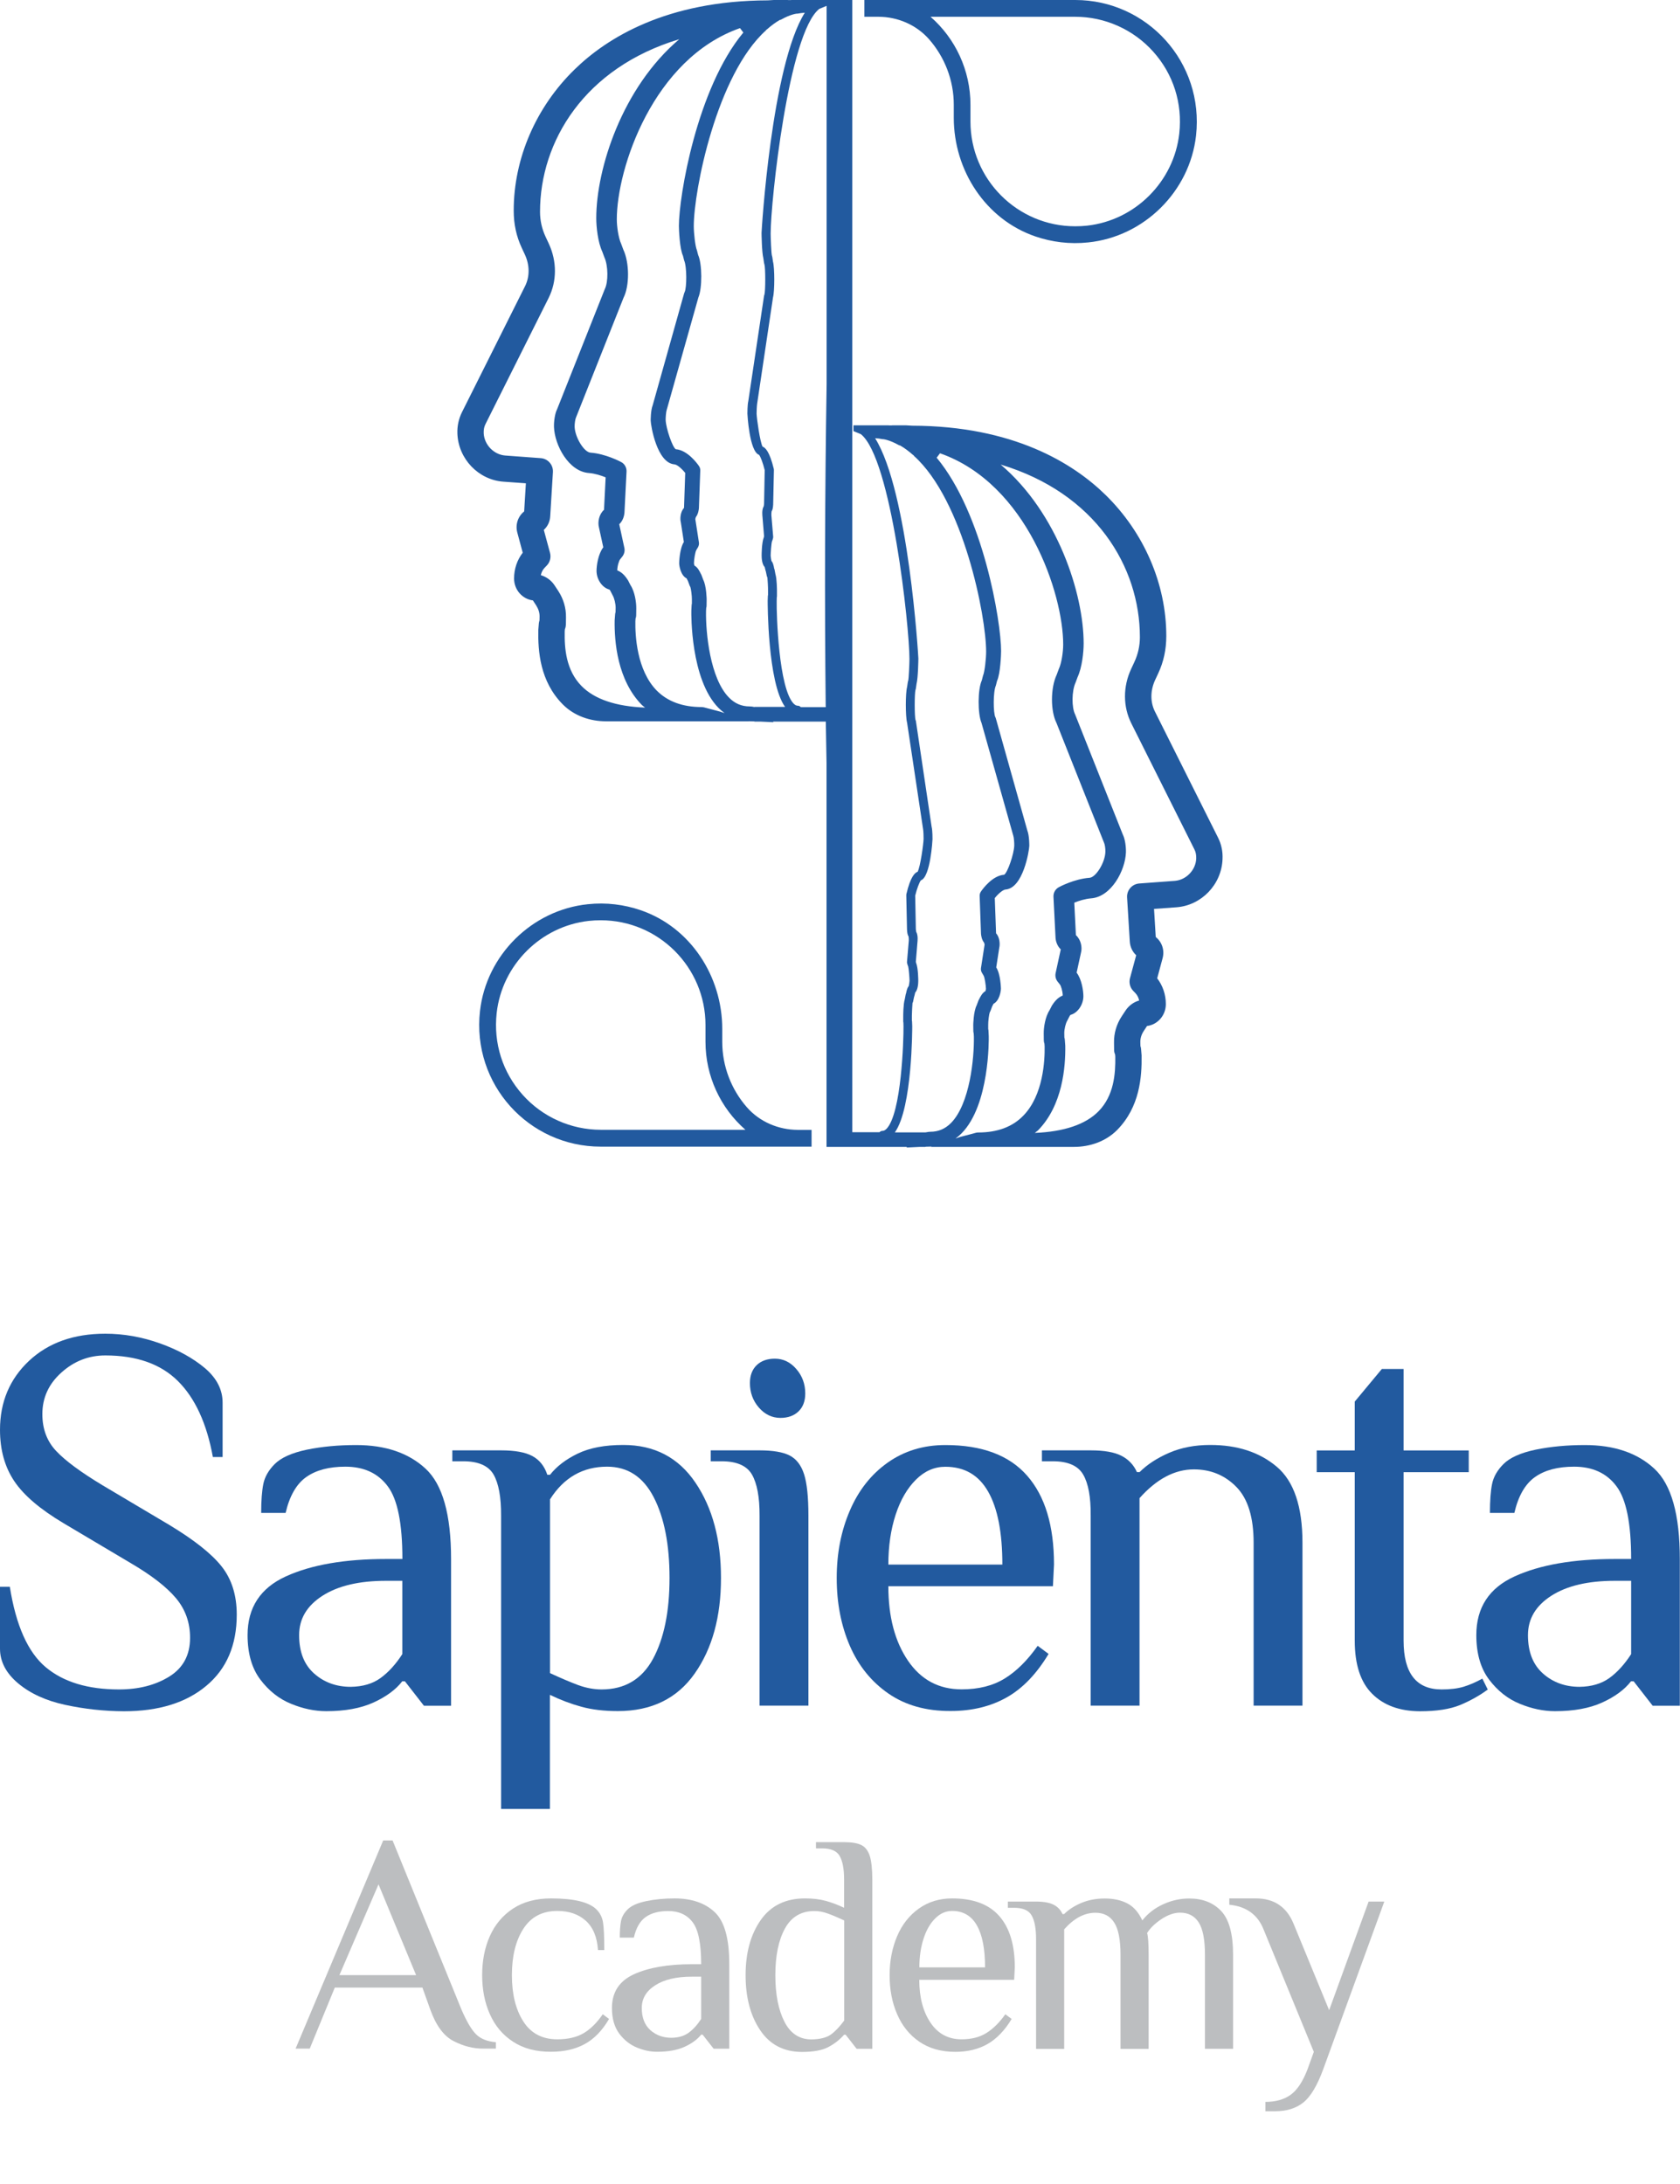 <?xml version="1.0" encoding="utf-8"?>
<!-- Generator: Adobe Illustrator 28.4.1, SVG Export Plug-In . SVG Version: 6.00 Build 0)  -->
<svg version="1.1" id="Layer_1" xmlns="http://www.w3.org/2000/svg" xmlns:xlink="http://www.w3.org/1999/xlink" x="0px" y="0px"
	 viewBox="0 0 186.41 242.29" style="enable-background:new 0 0 186.41 242.29;" xml:space="preserve">
<style type="text/css">
	.st0{fill:#225A9F;}
	.st1{fill:#BCBEC0;}
	.st2{fill:none;}
	.st3{fill:#D1D3D4;}
	.st4{fill:#5193CE;}
</style>
<g>
	<g>
		<path class="st0" d="M135.15,92.91l-7-13.98c-0.53-1.06-0.52-2.33,0.02-3.5l0.35-0.75c0.59-1.27,0.89-2.62,0.89-4.13
			c0-5.77-2.47-11.49-6.77-15.68c-3.57-3.48-10.19-7.62-21.43-7.65c-0.21-0.02-0.44-0.02-0.66-0.04h-1.58v0.01l-0.32,0
			c-0.01,0-0.02-0.01-0.04-0.01h-1.78v0l-1.01,0c0,0,0,0,0,0h-1.12v0.64l0.82,0.34c3.39,2.69,5.39,21.35,5.39,24.93
			c0,0.45-0.07,2.19-0.14,2.43c-0.02,0.04-0.03,0.09-0.04,0.14l-0.08,0.54c-0.19,0.7-0.19,3.26,0,3.97l1.77,11.78
			c0.04,0.15,0.07,0.95,0.06,1.11c-0.02,0.61-0.36,3.08-0.66,3.64c-0.3,0.1-0.79,0.52-1.25,2.48c-0.01,0.04-0.01,0.08-0.01,0.13
			l0.08,3.8c0.02,0.38,0.07,0.61,0.17,0.76c0.02,0.12,0.04,0.34,0.03,0.44l-0.2,2.38c-0.01,0.06,0,0.12,0.02,0.18l0.06,0.21
			c0.01,0.04,0.03,0.08,0.05,0.12c0.07,0.26,0.15,1.33,0.15,1.59c0,0.1-0.05,0.43-0.09,0.6c-0.15,0.16-0.21,0.42-0.27,0.67
			c-0.02,0.07-0.03,0.14,0,0.09c-0.04,0.05-0.06,0.11-0.07,0.18l-0.1,0.52c-0.17,0.54-0.17,1.82-0.17,1.83l0,0.63
			c0,0.05,0.01,0.09,0.02,0.13l0.01,0.41c0.02,1.44-0.22,9.67-1.89,11.37c-0.22,0.22-0.38,0.22-0.44,0.22
			c-0.13,0-0.24,0.06-0.34,0.15h-3.01V63.55c0-0.01,0-0.02,0-0.03V0h-2.83h-1.12c0,0,0,0,0,0l-1.01,0v0H87.8
			c-0.01,0-0.02,0.01-0.04,0.01l-0.32,0V0h-1.58c-0.22,0.02-0.45,0.02-0.66,0.04C73.96,0.07,67.34,4.21,63.77,7.69
			C59.46,11.88,57,17.59,57,23.36c0,1.52,0.3,2.86,0.89,4.13l0.35,0.75c0.54,1.17,0.55,2.44,0.02,3.5l-7,13.98
			c-0.36,0.72-0.54,1.54-0.51,2.36c0.1,2.83,2.35,5.16,5.12,5.35c0.88,0.06,1.77,0.13,2.48,0.18l-0.19,3.12
			c-0.69,0.55-1,1.46-0.76,2.35l0.6,2.23c-0.62,0.8-0.96,1.8-0.96,2.86c0,1.25,0.91,2.28,2.09,2.43l0.36,0.55
			c0.25,0.39,0.39,0.82,0.38,1.26l-0.01,0.41c-0.03,0.1-0.06,0.21-0.07,0.31l-0.06,0.73c-0.05,2.39,0.19,5.72,2.7,8.26
			c0.01,0.01,0.02,0.02,0.02,0.02c1.25,1.26,3.01,1.87,4.79,1.87h12.35h3.53L83.02,80l0.69,0.02v0.02h0.64l1.48,0.07
			c0,0-0.03-0.03-0.06-0.07h2.78h0.55h2.53c0.02,1.53,0.06,3.05,0.08,4.58v42.6h1.32h1.51h2.77h0.55h2.78
			c-0.04,0.04-0.06,0.07-0.06,0.07l1.48-0.07h0.64v-0.02l0.69-0.02l-0.11,0.04h3.53h12.35c1.77,0,3.54-0.61,4.79-1.87
			c0.01-0.01,0.02-0.02,0.02-0.02c2.5-2.55,2.74-5.88,2.7-8.26l-0.06-0.73c-0.01-0.11-0.03-0.21-0.07-0.31l-0.01-0.41
			c-0.01-0.44,0.12-0.87,0.38-1.26l0.36-0.55c1.18-0.15,2.09-1.18,2.09-2.43c0-1.05-0.34-2.05-0.96-2.86l0.6-2.23
			c0.24-0.89-0.07-1.8-0.76-2.35l-0.19-3.12c0.71-0.05,1.6-0.12,2.48-0.18c2.77-0.2,5.02-2.52,5.12-5.35
			C135.69,94.45,135.52,93.64,135.15,92.91z M64.52,76.09c-1.71-1.74-1.9-4.15-1.86-6.06l0.02-0.24c0.07-0.15,0.1-0.32,0.11-0.49
			l0.01-0.83c0.02-1.02-0.28-2.03-0.85-2.91l-0.43-0.65c-0.36-0.54-0.9-0.93-1.51-1.11c0.07-0.33,0.21-0.6,0.42-0.82l0.25-0.26
			c0.35-0.37,0.48-0.89,0.35-1.39l-0.69-2.55c0.42-0.38,0.68-0.92,0.71-1.51l0.3-4.9c0.05-0.8-0.55-1.49-1.35-1.55
			c0,0-1.99-0.15-3.93-0.29c-1.28-0.09-2.35-1.21-2.4-2.49c-0.01-0.39,0.05-0.71,0.2-1l7-13.98c0.93-1.86,0.94-4.06,0.02-6.04
			l-0.35-0.75c-0.41-0.88-0.62-1.81-0.62-2.77c0-7.81,4.92-15.98,15.45-19.15c-6.34,5.37-9.21,14.37-9.21,19.85
			c0,0.98,0.18,2.67,0.67,3.72l0.23,0.62c0.43,0.93,0.44,2.74,0.05,3.52l-5.29,13.32c-0.26,0.5-0.37,1.4-0.35,1.99
			c0.07,2,1.62,4.94,3.88,5.1c0.66,0.05,1.36,0.28,1.85,0.48l-0.18,3.6c-0.55,0.49-0.72,1.34-0.56,1.96l0.48,2.2
			c-0.57,0.74-0.75,2.02-0.75,2.62c0,0.88,0.58,1.85,1.44,2.07c0.02,0.03,0.05,0.07,0.09,0.13l0.26,0.51
			c0.18,0.29,0.34,0.96,0.33,1.41l-0.01,0.45c-0.03,0.08-0.04,0.16-0.05,0.25l-0.05,0.67c-0.04,2.35,0.3,6.62,3.03,9.39
			c0.11,0.11,0.23,0.18,0.35,0.28C68.33,78.36,65.96,77.56,64.52,76.09z M79.88,78.93l-1.74-0.46c-0.1-0.02-0.19-0.04-0.29-0.04
			c-2.11,0-3.78-0.62-4.98-1.83c-2.22-2.26-2.4-6.13-2.37-7.69l0.02-0.3c0.05-0.12,0.07-0.24,0.07-0.36l0.01-0.76
			c0.01-0.63-0.15-1.85-0.65-2.6l-0.26-0.51c-0.19-0.29-0.57-0.88-1.2-1.11c0.01-0.51,0.2-1.09,0.32-1.23l0.26-0.33
			c0.2-0.27,0.28-0.61,0.21-0.93l-0.57-2.63c0.39-0.36,0.55-0.89,0.58-1.3l0.23-4.54c0.02-0.44-0.21-0.86-0.6-1.06
			c-0.07-0.04-1.73-0.92-3.4-1.04c-0.71-0.05-1.71-1.68-1.76-2.86c-0.01-0.39,0.08-0.88,0.14-1.01l5.29-13.32
			c0.66-1.31,0.67-3.85-0.03-5.34l-0.23-0.62c-0.31-0.67-0.49-1.93-0.49-2.73c0-5.64,4.02-17.83,13.67-21.21
			c0.19,0.26,0.17,0.23,0.37,0.49c-5.17,6.22-7.15,18.19-7.15,21.45c0,0.37,0.08,2.52,0.45,3.31l0.13,0.51
			c0.32,0.72,0.29,3.05,0.06,3.51c-0.02,0.05-0.04,0.1-0.06,0.15l-3.49,12.42c-0.23,0.58-0.22,1.69-0.22,1.7
			c0.02,0.58,0.69,4.7,2.64,4.85c0.29,0.02,0.82,0.48,1.19,0.95L75.9,56.3c0,0.01-0.01,0.03-0.01,0.05
			c-0.42,0.45-0.44,1.25-0.35,1.56l0.34,2.21c-0.49,0.76-0.52,2.33-0.52,2.35c0,0.26,0.15,1.35,0.83,1.69
			c0.02,0.04,0.03,0.07,0.05,0.11c0.03,0.06,0.06,0.12,0.09,0.17l0.19,0.51c0.02,0.06,0.05,0.11,0.08,0.16
			c0.07,0.17,0.18,1.01,0.17,1.37l0,0.48c-0.02,0.06-0.03,0.12-0.03,0.18l-0.03,0.6c-0.01,0.34-0.1,7.62,3.01,10.78
			c0.22,0.22,0.44,0.41,0.68,0.58L79.88,78.93z M83.71,78.43L83.71,78.43c-0.24-0.06-0.45-0.07-0.53-0.07
			c-0.89,0-1.65-0.32-2.3-0.99c-2.1-2.14-2.58-7.19-2.54-9.57l0.02-0.37c0.03-0.08,0.04-0.16,0.04-0.24l0.01-0.69
			c0-0.01-0.02-1.49-0.38-2.19l-0.19-0.51c-0.02-0.06-0.05-0.11-0.08-0.16c-0.16-0.32-0.35-0.71-0.7-0.9
			c-0.03-0.09-0.06-0.2-0.06-0.26c0-0.4,0.14-1.26,0.26-1.46l0.2-0.34c0.08-0.16,0.12-0.34,0.09-0.52l-0.4-2.59
			c0.02-0.06,0.04-0.14,0.06-0.21c0.28-0.36,0.33-0.86,0.34-0.99l0.15-4.17c0.01-0.18-0.04-0.35-0.14-0.5
			c-0.2-0.3-1.29-1.78-2.58-1.87c-0.37-0.23-1.08-2.3-1.12-3.24c-0.01-0.27,0.05-0.9,0.1-1.06l3.53-12.53
			c0.44-1.03,0.43-3.73-0.03-4.73l-0.13-0.51c-0.19-0.43-0.35-1.92-0.35-2.67c0-3.95,2.53-16.8,8.02-21.73l-0.02-0.01
			c0.05-0.04,0.09-0.07,0.14-0.11c0.46-0.4,0.93-0.76,1.43-1.04c0.02,0,0.05,0,0.07,0c1.16-0.66,1.83-0.69,1.83-0.69l0,0.01
			c0.28-0.05,0.56-0.09,0.85-0.11c-3.7,5.88-4.8,24.21-4.8,24.43c0,0.07,0.03,2.17,0.2,2.8l0.08,0.55c0.01,0.05,0.02,0.09,0.04,0.14
			c0.12,0.37,0.12,2.96,0,3.35c-0.02,0.05-0.03,0.07-0.04,0.12l-1.75,11.7c-0.1,0.42-0.1,1.37-0.1,1.38c0,0.06,0.22,4.2,1.29,4.57
			c0.17,0.19,0.45,0.95,0.63,1.7l-0.07,3.72c0,0.06-0.02,0.21-0.04,0.29c-0.24,0.4-0.14,1.12-0.14,1.13l0.18,2.2l-0.03,0.12
			c-0.24,0.59-0.24,1.96-0.24,1.98c0,0.27,0.02,0.98,0.34,1.31c0.02,0.06,0.03,0.14,0.05,0.21c0.03,0.12,0.05,0.22,0.08,0.29
			l0.1,0.48c0.01,0.06,0.04,0.12,0.07,0.18c0.02,0.12,0.08,1.21,0.07,1.42l0,0.51c-0.01,0.04-0.02,0.07-0.02,0.11l-0.02,0.54
			c0,0.1-0.02,9.06,1.93,11.77H83.71z M88.85,78.43c-0.09-0.09-0.2-0.15-0.34-0.15c-0.05,0-0.22,0-0.44-0.22
			c-1.67-1.7-1.92-9.93-1.89-11.37l0.01-0.41c0.01-0.04,0.02-0.09,0.02-0.13l0-0.63c0-0.01,0-1.29-0.17-1.83l-0.1-0.52
			c-0.01-0.06-0.04-0.12-0.07-0.18c0.03,0.05,0.01-0.03,0-0.09c-0.06-0.26-0.12-0.52-0.27-0.67c-0.04-0.17-0.09-0.5-0.09-0.6
			c0-0.26,0.07-1.33,0.15-1.59c0.02-0.04,0.04-0.08,0.05-0.12l0.06-0.21c0.02-0.06,0.02-0.12,0.02-0.18l-0.2-2.38
			c-0.01-0.1,0.01-0.33,0.03-0.44c0.1-0.15,0.15-0.38,0.17-0.76l0.08-3.8c0-0.04,0-0.09-0.01-0.13c-0.47-1.96-0.96-2.38-1.25-2.48
			c-0.29-0.56-0.63-3.03-0.66-3.64c-0.01-0.16,0.03-0.95,0.06-1.11L85.77,33c0.19-0.72,0.19-3.28,0-3.97l-0.08-0.54
			c-0.01-0.05-0.02-0.09-0.04-0.14c-0.07-0.24-0.14-1.98-0.14-2.43c0-3.58,1.99-22.24,5.39-24.93l0.82-0.34v42
			c-0.19,11.93-0.23,23.86-0.1,35.79H88.85z M103.22,125.54c-0.08,0-0.28,0.02-0.53,0.07v0h-3.4c1.95-2.71,1.93-11.67,1.93-11.77
			l-0.02-0.54c0-0.04-0.01-0.08-0.02-0.11l0-0.51c0-0.21,0.05-1.3,0.07-1.42c0.04-0.05,0.06-0.12,0.07-0.18l0.1-0.48
			c0.03-0.08,0.05-0.17,0.08-0.29c0.02-0.07,0.03-0.15,0.05-0.21c0.31-0.33,0.34-1.04,0.34-1.31c0-0.02,0-1.39-0.24-1.98l-0.03-0.12
			l0.18-2.2c0-0.01,0.1-0.73-0.14-1.13c-0.01-0.08-0.03-0.23-0.04-0.29l-0.07-3.72c0.18-0.75,0.47-1.51,0.63-1.7
			c1.07-0.36,1.29-4.51,1.29-4.57c0-0.01,0.01-0.95-0.1-1.38L101.63,80c-0.01-0.05-0.01-0.08-0.04-0.12
			c-0.13-0.39-0.12-2.98-0.01-3.35c0.02-0.04,0.03-0.09,0.04-0.14l0.08-0.55c0.17-0.63,0.2-2.73,0.2-2.8c0-0.22-1.1-18.55-4.8-24.43
			c0.29,0.01,0.57,0.05,0.85,0.11l0-0.01c0,0,0.66,0.03,1.83,0.69c0.02,0,0.05,0,0.07,0c0.5,0.28,0.97,0.64,1.43,1.04
			c0.05,0.04,0.09,0.07,0.14,0.11l-0.02,0.01c5.49,4.92,8.02,17.78,8.02,21.73c0,0.75-0.16,2.25-0.35,2.67l-0.13,0.51
			c-0.46,0.99-0.47,3.7-0.03,4.73l3.53,12.53c0.06,0.16,0.11,0.79,0.1,1.06c-0.03,0.94-0.74,3.01-1.12,3.24
			c-1.3,0.09-2.38,1.57-2.58,1.87c-0.1,0.15-0.15,0.32-0.14,0.5l0.15,4.17c0.01,0.12,0.05,0.63,0.34,0.99
			c0.02,0.06,0.04,0.14,0.06,0.21l-0.4,2.59c-0.03,0.18,0,0.36,0.09,0.52l0.2,0.34c0.12,0.2,0.25,1.07,0.26,1.46
			c0,0.06-0.03,0.17-0.06,0.26c-0.34,0.19-0.54,0.58-0.7,0.9c-0.03,0.05-0.06,0.1-0.08,0.16l-0.19,0.51
			c-0.36,0.7-0.38,2.18-0.38,2.19l0.01,0.69c0,0.08,0.02,0.16,0.04,0.24l0.02,0.37c0.04,2.37-0.44,7.43-2.54,9.57
			C104.87,125.22,104.12,125.54,103.22,125.54z M108.55,125.62c-0.1,0-0.2,0.01-0.29,0.04l-1.74,0.46l-0.5,0.17
			c0.24-0.17,0.46-0.36,0.68-0.58c3.11-3.16,3.02-10.44,3.01-10.78l-0.03-0.6c0-0.06-0.01-0.12-0.03-0.18l0-0.48
			c-0.01-0.36,0.1-1.2,0.17-1.37c0.03-0.05,0.06-0.11,0.08-0.16l0.19-0.51c0.03-0.05,0.06-0.11,0.09-0.17
			c0.02-0.03,0.03-0.07,0.05-0.11c0.68-0.34,0.83-1.43,0.83-1.69c0-0.02-0.03-1.59-0.52-2.35l0.34-2.21
			c0.08-0.31,0.07-1.11-0.35-1.56c-0.01-0.02-0.01-0.04-0.01-0.05l-0.14-3.87c0.37-0.47,0.9-0.93,1.19-0.95
			c1.95-0.14,2.62-4.27,2.64-4.85c0-0.01,0.01-1.12-0.22-1.7l-3.49-12.42c-0.01-0.05-0.03-0.1-0.06-0.15
			c-0.23-0.46-0.26-2.79,0.06-3.51l0.13-0.51c0.37-0.79,0.45-2.94,0.45-3.31c0-3.26-1.98-15.23-7.15-21.45
			c0.19-0.26,0.17-0.23,0.37-0.49c9.65,3.38,13.67,15.58,13.67,21.21c0,0.81-0.18,2.07-0.49,2.73l-0.23,0.62
			c-0.7,1.49-0.69,4.03-0.03,5.34l5.29,13.32c0.07,0.13,0.16,0.62,0.14,1.01c-0.04,1.18-1.05,2.81-1.76,2.86
			c-1.68,0.12-3.33,1-3.4,1.04c-0.39,0.21-0.62,0.62-0.6,1.06l0.23,4.54c0.02,0.4,0.19,0.93,0.58,1.3l-0.57,2.63
			c-0.07,0.33,0.01,0.67,0.21,0.93l0.26,0.33c0.12,0.14,0.31,0.72,0.32,1.23c-0.62,0.23-1.01,0.82-1.2,1.11l-0.26,0.51
			c-0.5,0.76-0.66,1.97-0.65,2.6l0.01,0.76c0,0.13,0.03,0.25,0.07,0.36l0.02,0.3c0.03,1.56-0.15,5.42-2.37,7.69
			C112.34,125,110.66,125.62,108.55,125.62z M130.34,97.71c-1.94,0.14-3.93,0.29-3.93,0.29c-0.8,0.06-1.4,0.75-1.35,1.55l0.3,4.9
			c0.04,0.59,0.29,1.12,0.71,1.51l-0.69,2.55c-0.13,0.49,0,1.02,0.35,1.39l0.25,0.26c0.21,0.22,0.35,0.5,0.42,0.82
			c-0.61,0.17-1.15,0.57-1.51,1.11l-0.43,0.65c-0.58,0.88-0.87,1.89-0.85,2.91l0.01,0.83c0,0.17,0.04,0.33,0.11,0.49l0.02,0.24
			c0.03,1.91-0.15,4.32-1.86,6.06c-1.44,1.46-3.81,2.26-7.07,2.4c0.11-0.1,0.24-0.18,0.35-0.28c2.73-2.77,3.07-7.04,3.03-9.39
			l-0.05-0.67c-0.01-0.09-0.02-0.17-0.05-0.25l-0.01-0.45c-0.01-0.45,0.15-1.12,0.33-1.41l0.26-0.51c0.04-0.06,0.07-0.1,0.09-0.13
			c0.86-0.23,1.44-1.2,1.44-2.07c0-0.6-0.18-1.87-0.75-2.62l0.48-2.2c0.17-0.62-0.01-1.47-0.56-1.96l-0.18-3.6
			c0.49-0.2,1.19-0.43,1.85-0.48c2.26-0.16,3.81-3.1,3.88-5.1c0.02-0.59-0.09-1.49-0.35-1.99l-5.29-13.32
			c-0.39-0.78-0.38-2.58,0.05-3.52l0.23-0.62c0.49-1.06,0.67-2.75,0.67-3.72c0-5.48-2.87-14.48-9.21-19.85
			c10.53,3.17,15.45,11.34,15.45,19.15c0,0.96-0.21,1.89-0.62,2.77l-0.35,0.75c-0.92,1.98-0.91,4.18,0.02,6.04l7,13.98
			c0.15,0.29,0.21,0.61,0.2,1C132.69,96.51,131.61,97.62,130.34,97.71z"/>
		<path class="st0" d="M82.87,122.82c-1.72-1.97-2.73-4.53-2.73-7.25l0-1.44c0-5.84-3.53-11.28-9.06-13.17
			c-1.82-0.62-3.8-0.88-5.86-0.66c-6.2,0.64-11.26,5.65-11.96,11.84c-0.92,8.15,5.43,15.05,13.39,15.05h15.13h8.27v-1.86h-1.54
			C86.37,125.32,84.29,124.44,82.87,122.82z M81.79,125.32h-0.41H66.66c-3.3,0-6.46-1.41-8.66-3.87c-2.23-2.49-3.26-5.72-2.89-9.08
			c0.59-5.33,4.89-9.63,10.22-10.22c0.44-0.05,0.89-0.07,1.33-0.07c6.41,0,11.62,5.21,11.62,11.62v1.86c0,3.8,1.66,7.34,4.43,9.76
			H81.79z"/>
		<path class="st0" d="M103.1,4.37c1.72,1.97,2.73,4.53,2.73,7.25v1.44c0,5.84,3.53,11.28,9.06,13.17c1.82,0.62,3.8,0.88,5.86,0.66
			c6.2-0.64,11.26-5.65,11.96-11.84C133.62,6.9,127.27,0,119.31,0h-15.13h-8.27v1.86h1.54C99.6,1.86,101.68,2.75,103.1,4.37z
			 M104.18,1.86h0.41h14.71c3.3,0,6.46,1.41,8.66,3.87c2.23,2.49,3.26,5.72,2.89,9.08c-0.59,5.33-4.89,9.63-10.22,10.22
			c-0.44,0.05-0.89,0.07-1.33,0.07c-6.41,0-11.62-5.21-11.62-11.62v-1.86c0-3.8-1.66-7.34-4.43-9.76H104.18z"/>
	</g>
	<g>
		<path class="st0" d="M7.23,189.11c-2.13-0.46-3.87-1.26-5.21-2.38S0,184.32,0,182.88v-6.87h1.09c0.68,4.3,2.01,7.27,3.98,8.92
			c1.97,1.65,4.68,2.47,8.13,2.47c2.17,0,4.03-0.47,5.57-1.42c1.54-0.95,2.32-2.38,2.32-4.31c0-1.69-0.52-3.15-1.57-4.4
			c-1.04-1.24-2.73-2.55-5.06-3.91l-7.41-4.4c-2.57-1.53-4.39-3.07-5.45-4.64c-1.06-1.57-1.6-3.47-1.6-5.72
			c0-3.09,1.08-5.64,3.22-7.65c2.15-2.01,4.97-3.01,8.46-3.01c2.05,0,4.08,0.36,6.09,1.08c2.01,0.72,3.66,1.64,4.97,2.74
			c1.3,1.11,1.96,2.38,1.96,3.83v6.03h-1.08c-0.68-3.74-1.98-6.55-3.89-8.44c-1.91-1.89-4.59-2.83-8.04-2.83
			c-1.85,0-3.47,0.63-4.88,1.9c-1.41,1.26-2.11,2.8-2.11,4.61c0,1.65,0.51,3.01,1.54,4.1s2.74,2.35,5.15,3.8l7.41,4.4
			c2.73,1.65,4.66,3.17,5.78,4.58c1.12,1.41,1.69,3.19,1.69,5.36c0,3.38-1.12,6.01-3.37,7.89c-2.25,1.89-5.3,2.83-9.16,2.83
			C11.53,189.81,9.36,189.57,7.23,189.11z"/>
		<path class="st0" d="M32.29,188.99c-1.33-0.54-2.46-1.44-3.4-2.68c-0.94-1.24-1.42-2.89-1.42-4.94c0-3.05,1.42-5.22,4.25-6.51
			c2.83-1.29,6.54-1.93,11.12-1.93h1.81c0-3.94-0.54-6.63-1.63-8.07c-1.08-1.45-2.65-2.17-4.7-2.17c-1.81,0-3.25,0.38-4.34,1.15
			c-1.08,0.76-1.85,2.09-2.29,3.98h-2.71c0-1.36,0.08-2.44,0.24-3.22c0.16-0.78,0.58-1.52,1.26-2.2c0.72-0.72,1.92-1.25,3.58-1.6
			c1.67-0.34,3.49-0.51,5.45-0.51c3.25,0,5.82,0.87,7.71,2.62c1.89,1.75,2.83,5.09,2.83,10.03v16.27h-3.01l-2.11-2.71h-0.3
			c-0.72,0.93-1.79,1.71-3.19,2.35c-1.41,0.64-3.15,0.96-5.24,0.96C34.92,189.81,33.62,189.54,32.29,188.99z M42.23,186.13
			c0.88-0.64,1.69-1.53,2.41-2.65v-8.13h-1.81c-2.97,0-5.32,0.55-7.05,1.66c-1.73,1.11-2.59,2.56-2.59,4.37
			c0,1.85,0.55,3.26,1.66,4.25c1.1,0.98,2.46,1.48,4.07,1.48C40.25,187.09,41.35,186.77,42.23,186.13z"/>
		<path class="st0" d="M54.77,163.57c-0.56-0.98-1.69-1.48-3.37-1.48h-1.21v-1.21h5.42c1.52,0,2.68,0.21,3.46,0.63
			c0.78,0.42,1.34,1.11,1.66,2.08h0.3c0.72-0.92,1.75-1.71,3.07-2.35c1.33-0.64,3.01-0.96,5.06-0.96c3.45,0,6.12,1.39,8.01,4.19
			c1.89,2.79,2.83,6.32,2.83,10.57c0,4.3-0.97,7.83-2.92,10.6c-1.95,2.77-4.79,4.16-8.53,4.16c-1.53,0-2.87-0.16-4.04-0.48
			c-1.17-0.32-2.33-0.76-3.49-1.32v12.65h-5.42v-32.53C55.61,166.07,55.33,164.55,54.77,163.57z M72.45,184.02
			c1.22-2.25,1.84-5.24,1.84-8.98c0-3.69-0.58-6.68-1.75-8.95c-1.17-2.27-2.89-3.4-5.18-3.4c-2.69,0-4.8,1.21-6.33,3.62v19.28
			c1.21,0.56,2.25,1,3.13,1.33c0.88,0.32,1.75,0.48,2.59,0.48C69.32,187.4,71.22,186.27,72.45,184.02z"/>
		<path class="st0" d="M83.44,163.57c-0.56-0.98-1.69-1.48-3.37-1.48h-1.21v-1.21h5.42c1.48,0,2.6,0.19,3.34,0.57
			c0.74,0.38,1.28,1.08,1.6,2.08c0.32,1,0.48,2.53,0.48,4.58v21.09h-5.42v-21.09C84.29,166.07,84,164.55,83.44,163.57z M84.2,156.13
			c-0.66-0.76-0.99-1.67-0.99-2.71c0-0.84,0.25-1.51,0.75-1.99c0.5-0.48,1.17-0.72,2.02-0.72c0.92,0,1.72,0.38,2.38,1.15
			c0.66,0.76,0.99,1.67,0.99,2.71c0,0.84-0.25,1.51-0.75,1.99c-0.5,0.48-1.17,0.72-2.02,0.72C85.65,157.27,84.86,156.89,84.2,156.13
			z"/>
		<path class="st0" d="M98.57,187.85c-1.89-1.31-3.31-3.07-4.28-5.3c-0.96-2.23-1.45-4.73-1.45-7.5c0-2.73,0.48-5.22,1.45-7.47
			c0.96-2.25,2.36-4.03,4.19-5.33c1.83-1.3,3.97-1.96,6.42-1.96c4.06,0,7.08,1.13,9.07,3.4c1.99,2.27,2.98,5.55,2.98,9.85
			l-0.12,2.41H98.57c0,3.37,0.72,6.12,2.17,8.25c1.45,2.13,3.43,3.19,5.96,3.19c1.89,0,3.48-0.4,4.79-1.21
			c1.3-0.8,2.52-2.01,3.65-3.62l1.21,0.9c-1.33,2.21-2.87,3.82-4.64,4.82c-1.77,1-3.84,1.51-6.21,1.51
			C102.76,189.81,100.45,189.15,98.57,187.85z M109.65,165.47c-1.05-1.85-2.63-2.77-4.76-2.77c-1.21,0-2.29,0.47-3.25,1.42
			c-0.96,0.95-1.72,2.24-2.26,3.89c-0.54,1.65-0.81,3.5-0.81,5.54h12.65C111.22,170.01,110.7,167.31,109.65,165.47z"/>
		<path class="st0" d="M120.19,163.57c-0.56-0.98-1.69-1.48-3.37-1.48h-1.21v-1.21h5.42c1.48,0,2.62,0.2,3.4,0.6
			c0.78,0.4,1.36,1,1.72,1.81h0.3c0.84-0.84,1.94-1.56,3.28-2.14c1.35-0.58,2.86-0.87,4.55-0.87c3.01,0,5.47,0.8,7.38,2.41
			c1.91,1.61,2.86,4.42,2.86,8.44v18.07h-5.42v-18.07c0-2.81-0.63-4.87-1.9-6.18c-1.27-1.3-2.84-1.96-4.73-1.96
			c-2.13,0-4.14,1.07-6.03,3.19v23.02h-5.42v-21.09C121.04,166.07,120.76,164.55,120.19,163.57z"/>
		<path class="st0" d="M152.25,187.88c-1.29-1.28-1.93-3.25-1.93-5.9V163.3h-4.22v-2.41h4.22v-5.42l3.01-3.62h2.41v9.04h7.23v2.41
			h-7.23v18.68c0,3.62,1.41,5.42,4.22,5.42c0.96,0,1.78-0.1,2.44-0.3c0.66-0.2,1.36-0.5,2.08-0.9l0.6,1.21
			c-0.92,0.68-1.95,1.25-3.07,1.72c-1.13,0.46-2.61,0.69-4.46,0.69C155.3,189.81,153.53,189.16,152.25,187.88z"/>
		<path class="st0" d="M168.63,188.99c-1.33-0.54-2.46-1.44-3.4-2.68c-0.94-1.24-1.42-2.89-1.42-4.94c0-3.05,1.42-5.22,4.25-6.51
			c2.83-1.29,6.54-1.93,11.12-1.93h1.81c0-3.94-0.54-6.63-1.63-8.07c-1.08-1.45-2.65-2.17-4.7-2.17c-1.81,0-3.25,0.38-4.34,1.15
			s-1.85,2.09-2.29,3.98h-2.71c0-1.36,0.08-2.44,0.24-3.22c0.16-0.78,0.58-1.52,1.26-2.2c0.72-0.72,1.92-1.25,3.58-1.6
			c1.67-0.34,3.49-0.51,5.45-0.51c3.25,0,5.82,0.87,7.71,2.62c1.89,1.75,2.83,5.09,2.83,10.03v16.27h-3.01l-2.11-2.71h-0.3
			c-0.72,0.93-1.79,1.71-3.19,2.35c-1.41,0.64-3.15,0.96-5.24,0.96C171.26,189.81,169.96,189.54,168.63,188.99z M178.58,186.13
			c0.88-0.64,1.69-1.53,2.41-2.65v-8.13h-1.81c-2.97,0-5.32,0.55-7.05,1.66c-1.73,1.11-2.59,2.56-2.59,4.37
			c0,1.85,0.55,3.26,1.66,4.25c1.1,0.98,2.46,1.48,4.07,1.48C176.59,187.09,177.69,186.77,178.58,186.13z"/>
	</g>
	<g>
		<path class="st1" d="M50.34,226.41c-1.09-0.55-1.96-1.72-2.6-3.51l-0.87-2.43h-9.72l-2.78,6.77H32.8l9.72-23.09h1.04l7.64,18.75
			c0.58,1.34,1.12,2.26,1.63,2.76c0.51,0.5,1.24,0.79,2.19,0.87v0.71c-0.42,0-0.88,0-1.39,0C52.52,227.25,51.43,226.97,50.34,226.41
			z M46.17,219.09L42,209.02l-4.34,10.07H46.17z"/>
		<path class="st1" d="M56.92,226.47c-1.15-0.75-2-1.77-2.57-3.06c-0.57-1.28-0.85-2.73-0.85-4.32c0-1.6,0.28-3.04,0.85-4.32
			c0.57-1.28,1.42-2.3,2.57-3.06c1.15-0.75,2.55-1.13,4.22-1.13c2.55,0,4.22,0.41,5.04,1.22c0.39,0.39,0.64,0.87,0.73,1.44
			c0.09,0.57,0.14,1.59,0.14,3.07h-0.7c-0.09-1.43-0.54-2.52-1.35-3.25c-0.81-0.73-1.86-1.09-3.16-1.09c-1.67,0-2.92,0.66-3.77,1.98
			c-0.85,1.32-1.27,3.03-1.27,5.14c0,2.11,0.42,3.82,1.27,5.14c0.84,1.32,2.1,1.98,3.77,1.98c1.18,0,2.15-0.23,2.92-0.68
			c0.76-0.45,1.47-1.15,2.12-2.1l0.7,0.52c-0.76,1.3-1.67,2.23-2.71,2.79c-1.04,0.57-2.28,0.85-3.72,0.85
			C59.47,227.6,58.06,227.22,56.92,226.47z"/>
		<path class="st1" d="M70.68,227.13c-0.76-0.31-1.42-0.83-1.96-1.54c-0.54-0.72-0.82-1.67-0.82-2.85c0-1.76,0.82-3.01,2.45-3.75
			c1.63-0.74,3.77-1.11,6.41-1.11h1.04c0-2.27-0.31-3.82-0.94-4.65c-0.62-0.83-1.53-1.25-2.71-1.25c-1.04,0-1.87,0.22-2.5,0.66
			c-0.63,0.44-1.07,1.2-1.32,2.29h-1.56c0-0.79,0.05-1.41,0.14-1.86c0.09-0.45,0.33-0.87,0.73-1.27c0.42-0.42,1.11-0.72,2.07-0.92
			c0.96-0.2,2.01-0.3,3.14-0.3c1.87,0,3.36,0.5,4.44,1.51c1.09,1.01,1.63,2.93,1.63,5.78v9.38h-1.74l-1.22-1.56H77.8
			c-0.42,0.53-1.03,0.98-1.84,1.35c-0.81,0.37-1.82,0.55-3.02,0.55C72.2,227.6,71.45,227.44,70.68,227.13z M76.41,225.48
			c0.51-0.37,0.97-0.88,1.39-1.53v-4.69h-1.04c-1.71,0-3.07,0.32-4.06,0.96c-1,0.64-1.49,1.47-1.49,2.52c0,1.06,0.32,1.88,0.95,2.45
			c0.64,0.57,1.42,0.85,2.35,0.85C75.27,226.03,75.9,225.85,76.41,225.48z"/>
		<path class="st1" d="M84.35,225.2c-1.08-1.6-1.62-3.63-1.62-6.11c0-2.48,0.56-4.51,1.68-6.11c1.12-1.6,2.76-2.4,4.91-2.4
			c0.88,0,1.65,0.09,2.33,0.28c0.67,0.19,1.34,0.44,2.01,0.76v-3.12c0-1.18-0.16-2.05-0.49-2.62c-0.32-0.57-0.97-0.85-1.94-0.85
			h-0.69v-0.69h3.12c0.86,0,1.5,0.11,1.93,0.33c0.43,0.22,0.73,0.62,0.92,1.2c0.18,0.58,0.28,1.46,0.28,2.64v18.75h-1.74l-1.22-1.56
			h-0.17c-0.51,0.58-1.11,1.04-1.79,1.39c-0.68,0.35-1.65,0.52-2.9,0.52C86.97,227.6,85.42,226.8,84.35,225.2z M92.18,225.69
			c0.49-0.35,0.98-0.87,1.49-1.56v-11.11c-0.7-0.32-1.3-0.58-1.81-0.76c-0.51-0.19-1.01-0.28-1.49-0.28c-1.48,0-2.57,0.65-3.28,1.95
			c-0.71,1.3-1.06,3.02-1.06,5.17c0,2.13,0.34,3.85,1.01,5.16c0.67,1.31,1.67,1.96,2.99,1.96
			C90.97,226.21,91.69,226.03,92.18,225.69z"/>
		<path class="st1" d="M102,226.47c-1.09-0.75-1.91-1.77-2.46-3.06c-0.56-1.28-0.83-2.73-0.83-4.32c0-1.57,0.28-3.01,0.83-4.31
			c0.55-1.3,1.36-2.32,2.41-3.07c1.05-0.75,2.28-1.13,3.7-1.13c2.34,0,4.08,0.65,5.23,1.96c1.15,1.31,1.72,3.2,1.72,5.68l-0.07,1.39
			H102c0,1.94,0.42,3.53,1.25,4.76c0.83,1.23,1.98,1.84,3.44,1.84c1.09,0,2.01-0.23,2.76-0.7s1.45-1.16,2.1-2.08l0.7,0.52
			c-0.76,1.27-1.66,2.2-2.67,2.78c-1.02,0.58-2.21,0.87-3.58,0.87C104.42,227.6,103.09,227.22,102,226.47z M108.39,213.57
			c-0.6-1.06-1.52-1.6-2.74-1.6c-0.7,0-1.32,0.27-1.87,0.82c-0.56,0.54-0.99,1.29-1.3,2.24c-0.31,0.95-0.47,2.01-0.47,3.2h7.29
			C109.3,216.18,109,214.63,108.39,213.57z"/>
		<path class="st1" d="M114.47,212.47c-0.32-0.57-0.97-0.85-1.95-0.85h-0.69v-0.69h3.12c0.86,0,1.51,0.12,1.96,0.35
			c0.45,0.23,0.78,0.58,0.99,1.04h0.17c0.49-0.49,1.12-0.9,1.89-1.23c0.78-0.33,1.65-0.5,2.62-0.5c0.97,0,1.81,0.18,2.5,0.54
			c0.7,0.36,1.25,0.99,1.67,1.89c0.6-0.76,1.37-1.36,2.31-1.79c0.94-0.43,1.9-0.64,2.9-0.64c1.48,0,2.66,0.46,3.54,1.39
			c0.88,0.93,1.32,2.55,1.32,4.86v10.42h-3.12v-10.42c0-1.67-0.23-2.87-0.69-3.59c-0.46-0.73-1.16-1.09-2.08-1.09
			c-0.65,0-1.33,0.24-2.05,0.71c-0.72,0.48-1.25,0.99-1.6,1.55c0.11,0.35,0.17,1.16,0.17,2.43v10.42h-3.12v-10.42
			c0-1.67-0.23-2.87-0.7-3.59c-0.46-0.73-1.16-1.09-2.08-1.09c-1.23,0-2.38,0.61-3.47,1.84v13.26h-3.12V215.1
			C114.96,213.92,114.8,213.04,114.47,212.47z"/>
		<path class="st1" d="M143.2,232.37c0.73-0.52,1.36-1.47,1.89-2.86l0.69-1.91l-5.56-13.54c-0.65-1.67-1.92-2.59-3.82-2.78v-0.7
			h2.95c2.01,0,3.4,0.93,4.17,2.78l3.96,9.62l4.38-12.05h1.74l-6.77,18.58c-0.67,1.83-1.41,3.07-2.22,3.71
			c-0.81,0.65-1.86,0.97-3.16,0.97h-1.04v-1.04C141.54,233.15,142.47,232.89,143.2,232.37z"/>
	</g>
</g>
</svg>
